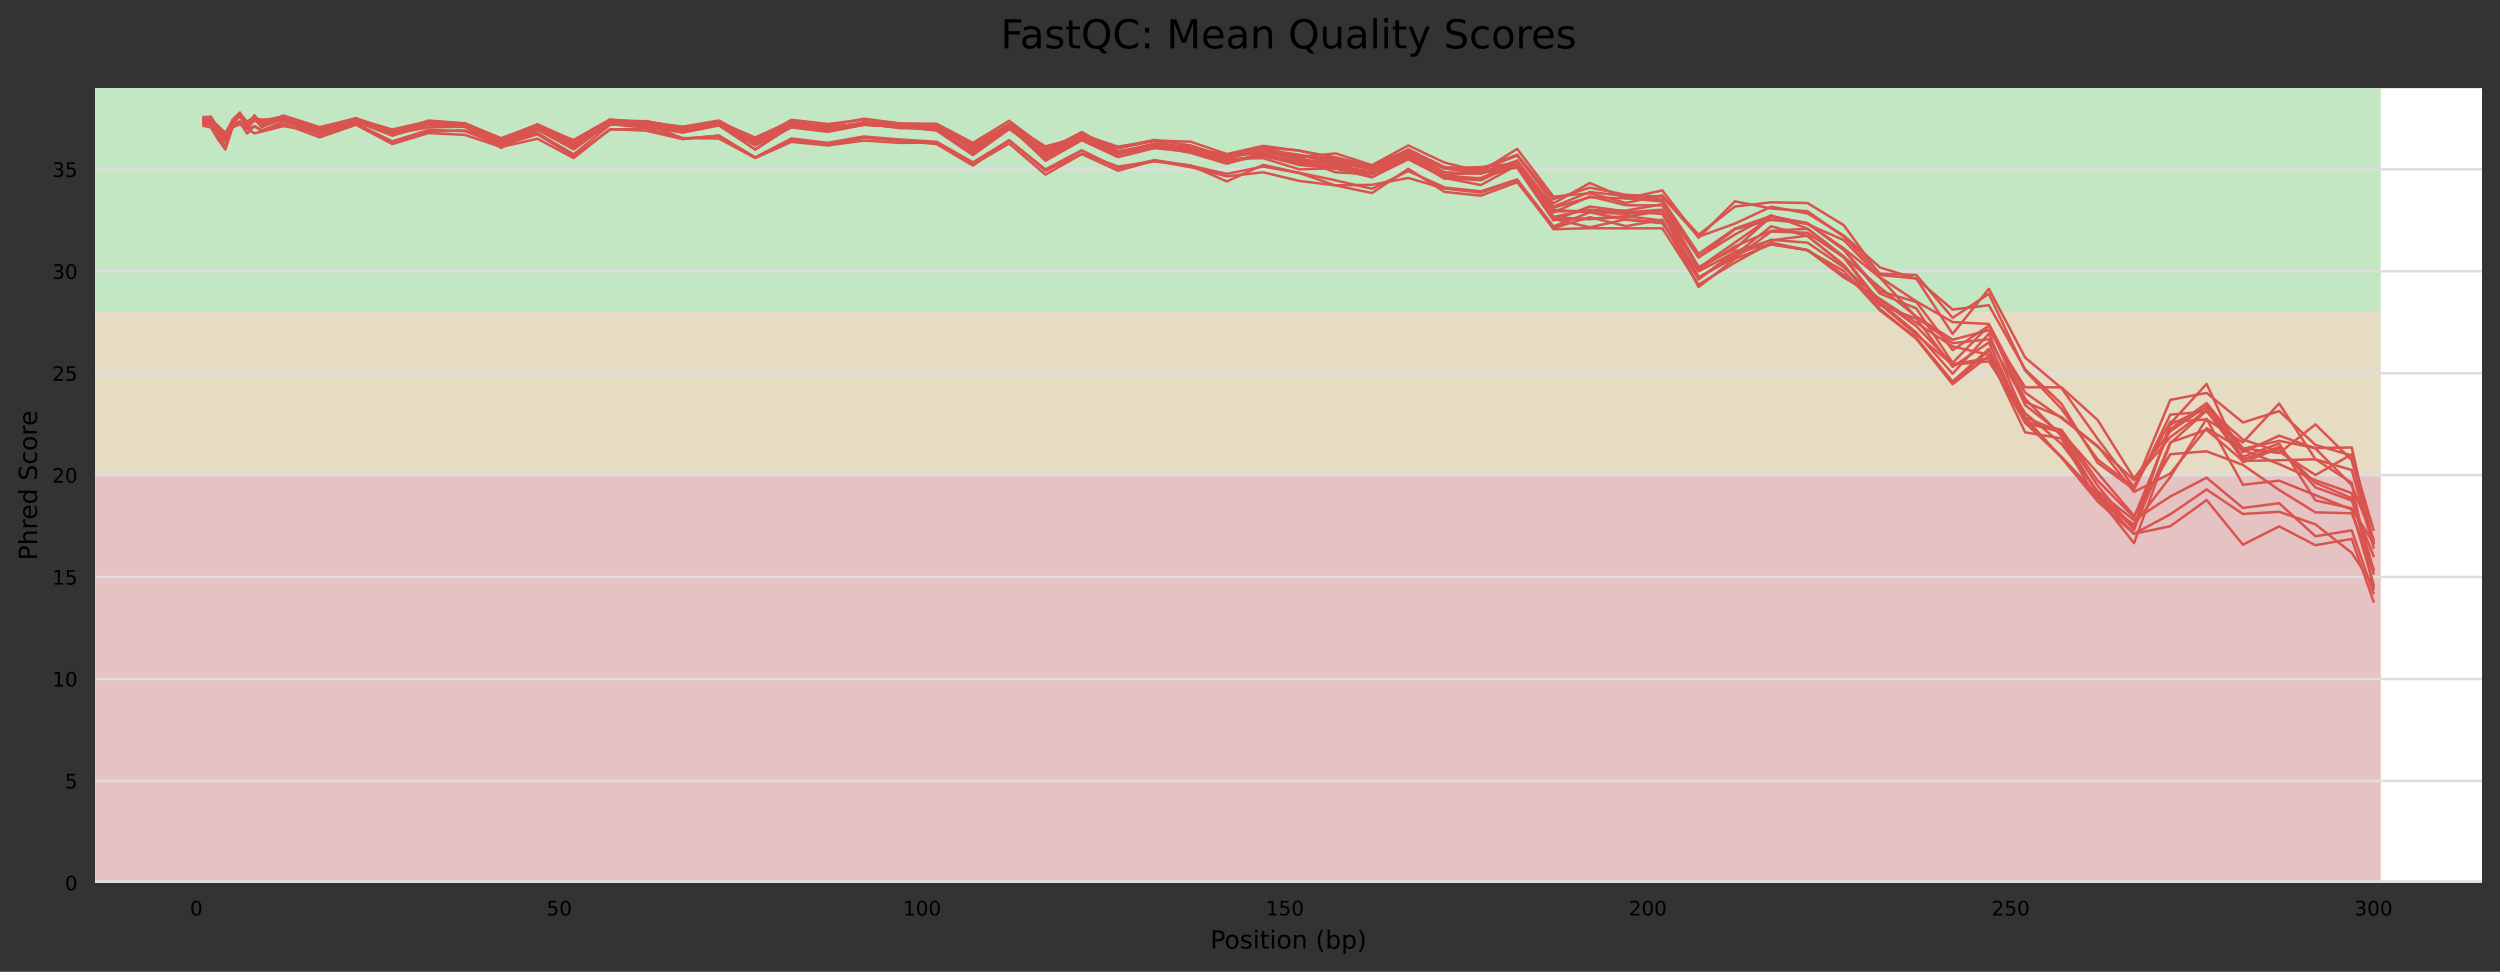 <?xml version="1.0" encoding="utf-8" standalone="no"?>
<!DOCTYPE svg PUBLIC "-//W3C//DTD SVG 1.1//EN"
  "http://www.w3.org/Graphics/SVG/1.1/DTD/svg11.dtd">
<!-- Created with matplotlib (https://matplotlib.org/) -->
<svg height="388.845pt" version="1.1" viewBox="0 0 1000.318 388.845" width="1000.318pt" xmlns="http://www.w3.org/2000/svg" xmlns:xlink="http://www.w3.org/1999/xlink">
 <rect x="0" y="0" width="1000.318" height="388.845" fill="#333333" stroke="none"/>
 <defs>
  <style type="text/css">
*{stroke-linecap:butt;stroke-linejoin:round;}
  </style>
 </defs>
 <g id="figure_1">
  <g id="axes_1">
   <g id="patch_1">
    <path d="M 38.058 353.224 
L 993.118 353.224 
L 993.118 35.256 
L 38.058 35.256 
z
" style="fill:#ffffff;"/>
   </g>
   <g id="patch_2">
    <path clip-path="url(#p5188b499d2)" d="M 38.058 124.865 
L 952.61 124.865 
L 952.61 -462.342 
L 38.058 -462.342 
z
" style="fill:#c3e6c3;"/>
   </g>
   <g id="patch_3">
    <path clip-path="url(#p5188b499d2)" d="M 38.058 190.111 
L 952.61 190.111 
L 952.61 124.865 
L 38.058 124.865 
z
" style="fill:#e6dcc3;"/>
   </g>
   <g id="patch_4">
    <path clip-path="url(#p5188b499d2)" d="M 38.058 353.224 
L 952.61 353.224 
L 952.61 190.111 
L 38.058 190.111 
z
" style="fill:#e6c3c3;"/>
   </g>
   <g id="matplotlib.axis_1">
    <g id="xtick_1">
     <g id="text_1">
      <!-- 0 -->
      <defs>
       <path d="M 31.781 66.406 
Q 24.172 66.406 20.328 58.906 
Q 16.5 51.422 16.5 36.375 
Q 16.5 21.391 20.328 13.891 
Q 24.172 6.391 31.781 6.391 
Q 39.453 6.391 43.281 13.891 
Q 47.125 21.391 47.125 36.375 
Q 47.125 51.422 43.281 58.906 
Q 39.453 66.406 31.781 66.406 
z
M 31.781 74.219 
Q 44.047 74.219 50.516 64.516 
Q 56.984 54.828 56.984 36.375 
Q 56.984 17.969 50.516 8.266 
Q 44.047 -1.422 31.781 -1.422 
Q 19.531 -1.422 13.062 8.266 
Q 6.594 17.969 6.594 36.375 
Q 6.594 54.828 13.062 64.516 
Q 19.531 74.219 31.781 74.219 
z
" id="DejaVuSans-48"/>
      </defs>
      <g transform="translate(76.021 366.303)scale(0.08 -0.08)">
       <use xlink:href="#DejaVuSans-48"/>
      </g>
     </g>
    </g>
    <g id="xtick_2">
     <g id="text_2">
      <!-- 50 -->
      <defs>
       <path d="M 10.797 72.906 
L 49.516 72.906 
L 49.516 64.594 
L 19.828 64.594 
L 19.828 46.734 
Q 21.969 47.469 24.109 47.828 
Q 26.266 48.188 28.422 48.188 
Q 40.625 48.188 47.75 41.5 
Q 54.891 34.812 54.891 23.391 
Q 54.891 11.625 47.562 5.094 
Q 40.234 -1.422 26.906 -1.422 
Q 22.312 -1.422 17.547 -0.641 
Q 12.797 0.141 7.719 1.703 
L 7.719 11.625 
Q 12.109 9.234 16.797 8.062 
Q 21.484 6.891 26.703 6.891 
Q 35.156 6.891 40.078 11.328 
Q 45.016 15.766 45.016 23.391 
Q 45.016 31 40.078 35.438 
Q 35.156 39.891 26.703 39.891 
Q 22.75 39.891 18.812 39.016 
Q 14.891 38.141 10.797 36.281 
z
" id="DejaVuSans-53"/>
      </defs>
      <g transform="translate(218.666 366.303)scale(0.08 -0.08)">
       <use xlink:href="#DejaVuSans-53"/>
       <use x="63.623" xlink:href="#DejaVuSans-48"/>
      </g>
     </g>
    </g>
    <g id="xtick_3">
     <g id="text_3">
      <!-- 100 -->
      <defs>
       <path d="M 12.406 8.297 
L 28.516 8.297 
L 28.516 63.922 
L 10.984 60.406 
L 10.984 69.391 
L 28.422 72.906 
L 38.281 72.906 
L 38.281 8.297 
L 54.391 8.297 
L 54.391 0 
L 12.406 0 
z
" id="DejaVuSans-49"/>
      </defs>
      <g transform="translate(361.311 366.303)scale(0.08 -0.08)">
       <use xlink:href="#DejaVuSans-49"/>
       <use x="63.623" xlink:href="#DejaVuSans-48"/>
       <use x="127.246" xlink:href="#DejaVuSans-48"/>
      </g>
     </g>
    </g>
    <g id="xtick_4">
     <g id="text_4">
      <!-- 150 -->
      <g transform="translate(506.501 366.303)scale(0.08 -0.08)">
       <use xlink:href="#DejaVuSans-49"/>
       <use x="63.623" xlink:href="#DejaVuSans-53"/>
       <use x="127.246" xlink:href="#DejaVuSans-48"/>
      </g>
     </g>
    </g>
    <g id="xtick_5">
     <g id="text_5">
      <!-- 200 -->
      <defs>
       <path d="M 19.188 8.297 
L 53.609 8.297 
L 53.609 0 
L 7.328 0 
L 7.328 8.297 
Q 12.938 14.109 22.625 23.891 
Q 32.328 33.688 34.812 36.531 
Q 39.547 41.844 41.422 45.531 
Q 43.312 49.219 43.312 52.781 
Q 43.312 58.594 39.234 62.25 
Q 35.156 65.922 28.609 65.922 
Q 23.969 65.922 18.812 64.312 
Q 13.672 62.703 7.812 59.422 
L 7.812 69.391 
Q 13.766 71.781 18.938 73 
Q 24.125 74.219 28.422 74.219 
Q 39.75 74.219 46.484 68.547 
Q 53.219 62.891 53.219 53.422 
Q 53.219 48.922 51.531 44.891 
Q 49.859 40.875 45.406 35.406 
Q 44.188 33.984 37.641 27.219 
Q 31.109 20.453 19.188 8.297 
z
" id="DejaVuSans-50"/>
      </defs>
      <g transform="translate(651.691 366.303)scale(0.08 -0.08)">
       <use xlink:href="#DejaVuSans-50"/>
       <use x="63.623" xlink:href="#DejaVuSans-48"/>
       <use x="127.246" xlink:href="#DejaVuSans-48"/>
      </g>
     </g>
    </g>
    <g id="xtick_6">
     <g id="text_6">
      <!-- 250 -->
      <g transform="translate(796.881 366.303)scale(0.08 -0.08)">
       <use xlink:href="#DejaVuSans-50"/>
       <use x="63.623" xlink:href="#DejaVuSans-53"/>
       <use x="127.246" xlink:href="#DejaVuSans-48"/>
      </g>
     </g>
    </g>
    <g id="xtick_7">
     <g id="text_7">
      <!-- 300 -->
      <defs>
       <path d="M 40.578 39.312 
Q 47.656 37.797 51.625 33 
Q 55.609 28.219 55.609 21.188 
Q 55.609 10.406 48.188 4.484 
Q 40.766 -1.422 27.094 -1.422 
Q 22.516 -1.422 17.656 -0.516 
Q 12.797 0.391 7.625 2.203 
L 7.625 11.719 
Q 11.719 9.328 16.594 8.109 
Q 21.484 6.891 26.812 6.891 
Q 36.078 6.891 40.938 10.547 
Q 45.797 14.203 45.797 21.188 
Q 45.797 27.641 41.281 31.266 
Q 36.766 34.906 28.719 34.906 
L 20.219 34.906 
L 20.219 43.016 
L 29.109 43.016 
Q 36.375 43.016 40.234 45.922 
Q 44.094 48.828 44.094 54.297 
Q 44.094 59.906 40.109 62.906 
Q 36.141 65.922 28.719 65.922 
Q 24.656 65.922 20.016 65.031 
Q 15.375 64.156 9.812 62.312 
L 9.812 71.094 
Q 15.438 72.656 20.344 73.438 
Q 25.25 74.219 29.594 74.219 
Q 40.828 74.219 47.359 69.109 
Q 53.906 64.016 53.906 55.328 
Q 53.906 49.266 50.438 45.094 
Q 46.969 40.922 40.578 39.312 
z
" id="DejaVuSans-51"/>
      </defs>
      <g transform="translate(942.071 366.303)scale(0.08 -0.08)">
       <use xlink:href="#DejaVuSans-51"/>
       <use x="63.623" xlink:href="#DejaVuSans-48"/>
       <use x="127.246" xlink:href="#DejaVuSans-48"/>
      </g>
     </g>
    </g>
    <g id="text_8">
     <!-- Position (bp) -->
     <defs>
      <path d="M 19.672 64.797 
L 19.672 37.406 
L 32.078 37.406 
Q 38.969 37.406 42.719 40.969 
Q 46.484 44.531 46.484 51.125 
Q 46.484 57.672 42.719 61.234 
Q 38.969 64.797 32.078 64.797 
z
M 9.812 72.906 
L 32.078 72.906 
Q 44.344 72.906 50.609 67.359 
Q 56.891 61.812 56.891 51.125 
Q 56.891 40.328 50.609 34.812 
Q 44.344 29.297 32.078 29.297 
L 19.672 29.297 
L 19.672 0 
L 9.812 0 
z
" id="DejaVuSans-80"/>
      <path d="M 30.609 48.391 
Q 23.391 48.391 19.188 42.75 
Q 14.984 37.109 14.984 27.297 
Q 14.984 17.484 19.156 11.844 
Q 23.344 6.203 30.609 6.203 
Q 37.797 6.203 41.984 11.859 
Q 46.188 17.531 46.188 27.297 
Q 46.188 37.016 41.984 42.703 
Q 37.797 48.391 30.609 48.391 
z
M 30.609 56 
Q 42.328 56 49.016 48.375 
Q 55.719 40.766 55.719 27.297 
Q 55.719 13.875 49.016 6.219 
Q 42.328 -1.422 30.609 -1.422 
Q 18.844 -1.422 12.172 6.219 
Q 5.516 13.875 5.516 27.297 
Q 5.516 40.766 12.172 48.375 
Q 18.844 56 30.609 56 
z
" id="DejaVuSans-111"/>
      <path d="M 44.281 53.078 
L 44.281 44.578 
Q 40.484 46.531 36.375 47.5 
Q 32.281 48.484 27.875 48.484 
Q 21.188 48.484 17.844 46.438 
Q 14.5 44.391 14.5 40.281 
Q 14.5 37.156 16.891 35.375 
Q 19.281 33.594 26.516 31.984 
L 29.594 31.297 
Q 39.156 29.25 43.188 25.516 
Q 47.219 21.781 47.219 15.094 
Q 47.219 7.469 41.188 3.016 
Q 35.156 -1.422 24.609 -1.422 
Q 20.219 -1.422 15.453 -0.562 
Q 10.688 0.297 5.422 2 
L 5.422 11.281 
Q 10.406 8.688 15.234 7.391 
Q 20.062 6.109 24.812 6.109 
Q 31.156 6.109 34.562 8.281 
Q 37.984 10.453 37.984 14.406 
Q 37.984 18.062 35.516 20.016 
Q 33.062 21.969 24.703 23.781 
L 21.578 24.516 
Q 13.234 26.266 9.516 29.906 
Q 5.812 33.547 5.812 39.891 
Q 5.812 47.609 11.281 51.797 
Q 16.75 56 26.812 56 
Q 31.781 56 36.172 55.266 
Q 40.578 54.547 44.281 53.078 
z
" id="DejaVuSans-115"/>
      <path d="M 9.422 54.688 
L 18.406 54.688 
L 18.406 0 
L 9.422 0 
z
M 9.422 75.984 
L 18.406 75.984 
L 18.406 64.594 
L 9.422 64.594 
z
" id="DejaVuSans-105"/>
      <path d="M 18.312 70.219 
L 18.312 54.688 
L 36.812 54.688 
L 36.812 47.703 
L 18.312 47.703 
L 18.312 18.016 
Q 18.312 11.328 20.141 9.422 
Q 21.969 7.516 27.594 7.516 
L 36.812 7.516 
L 36.812 0 
L 27.594 0 
Q 17.188 0 13.234 3.875 
Q 9.281 7.766 9.281 18.016 
L 9.281 47.703 
L 2.688 47.703 
L 2.688 54.688 
L 9.281 54.688 
L 9.281 70.219 
z
" id="DejaVuSans-116"/>
      <path d="M 54.891 33.016 
L 54.891 0 
L 45.906 0 
L 45.906 32.719 
Q 45.906 40.484 42.875 44.328 
Q 39.844 48.188 33.797 48.188 
Q 26.516 48.188 22.312 43.547 
Q 18.109 38.922 18.109 30.906 
L 18.109 0 
L 9.078 0 
L 9.078 54.688 
L 18.109 54.688 
L 18.109 46.188 
Q 21.344 51.125 25.703 53.562 
Q 30.078 56 35.797 56 
Q 45.219 56 50.047 50.172 
Q 54.891 44.344 54.891 33.016 
z
" id="DejaVuSans-110"/>
      <path id="DejaVuSans-32"/>
      <path d="M 31 75.875 
Q 24.469 64.656 21.281 53.656 
Q 18.109 42.672 18.109 31.391 
Q 18.109 20.125 21.312 9.062 
Q 24.516 -2 31 -13.188 
L 23.188 -13.188 
Q 15.875 -1.703 12.234 9.375 
Q 8.594 20.453 8.594 31.391 
Q 8.594 42.281 12.203 53.312 
Q 15.828 64.359 23.188 75.875 
z
" id="DejaVuSans-40"/>
      <path d="M 48.688 27.297 
Q 48.688 37.203 44.609 42.844 
Q 40.531 48.484 33.406 48.484 
Q 26.266 48.484 22.188 42.844 
Q 18.109 37.203 18.109 27.297 
Q 18.109 17.391 22.188 11.75 
Q 26.266 6.109 33.406 6.109 
Q 40.531 6.109 44.609 11.75 
Q 48.688 17.391 48.688 27.297 
z
M 18.109 46.391 
Q 20.953 51.266 25.266 53.625 
Q 29.594 56 35.594 56 
Q 45.562 56 51.781 48.094 
Q 58.016 40.188 58.016 27.297 
Q 58.016 14.406 51.781 6.484 
Q 45.562 -1.422 35.594 -1.422 
Q 29.594 -1.422 25.266 0.953 
Q 20.953 3.328 18.109 8.203 
L 18.109 0 
L 9.078 0 
L 9.078 75.984 
L 18.109 75.984 
z
" id="DejaVuSans-98"/>
      <path d="M 18.109 8.203 
L 18.109 -20.797 
L 9.078 -20.797 
L 9.078 54.688 
L 18.109 54.688 
L 18.109 46.391 
Q 20.953 51.266 25.266 53.625 
Q 29.594 56 35.594 56 
Q 45.562 56 51.781 48.094 
Q 58.016 40.188 58.016 27.297 
Q 58.016 14.406 51.781 6.484 
Q 45.562 -1.422 35.594 -1.422 
Q 29.594 -1.422 25.266 0.953 
Q 20.953 3.328 18.109 8.203 
z
M 48.688 27.297 
Q 48.688 37.203 44.609 42.844 
Q 40.531 48.484 33.406 48.484 
Q 26.266 48.484 22.188 42.844 
Q 18.109 37.203 18.109 27.297 
Q 18.109 17.391 22.188 11.75 
Q 26.266 6.109 33.406 6.109 
Q 40.531 6.109 44.609 11.75 
Q 48.688 17.391 48.688 27.297 
z
" id="DejaVuSans-112"/>
      <path d="M 8.016 75.875 
L 15.828 75.875 
Q 23.141 64.359 26.781 53.312 
Q 30.422 42.281 30.422 31.391 
Q 30.422 20.453 26.781 9.375 
Q 23.141 -1.703 15.828 -13.188 
L 8.016 -13.188 
Q 14.5 -2 17.703 9.062 
Q 20.906 20.125 20.906 31.391 
Q 20.906 42.672 17.703 53.656 
Q 14.5 64.656 8.016 75.875 
z
" id="DejaVuSans-41"/>
     </defs>
     <g transform="translate(484.285 379.565)scale(0.1 -0.1)">
      <use xlink:href="#DejaVuSans-80"/>
      <use x="56.678" xlink:href="#DejaVuSans-111"/>
      <use x="117.859" xlink:href="#DejaVuSans-115"/>
      <use x="169.959" xlink:href="#DejaVuSans-105"/>
      <use x="197.742" xlink:href="#DejaVuSans-116"/>
      <use x="236.951" xlink:href="#DejaVuSans-105"/>
      <use x="264.734" xlink:href="#DejaVuSans-111"/>
      <use x="325.916" xlink:href="#DejaVuSans-110"/>
      <use x="389.295" xlink:href="#DejaVuSans-32"/>
      <use x="421.082" xlink:href="#DejaVuSans-40"/>
      <use x="460.096" xlink:href="#DejaVuSans-98"/>
      <use x="523.572" xlink:href="#DejaVuSans-112"/>
      <use x="587.049" xlink:href="#DejaVuSans-41"/>
     </g>
    </g>
   </g>
   <g id="matplotlib.axis_2">
    <g id="ytick_1">
     <g id="line2d_1">
      <path clip-path="url(#p5188b499d2)" d="M 38.058 353.224 
L 993.118 353.224 
" style="fill:none;stroke:#dedede;stroke-linecap:square;"/>
     </g>
     <g id="text_9">
      <!-- 0 -->
      <g transform="translate(25.968 356.263)scale(0.08 -0.08)">
       <use xlink:href="#DejaVuSans-48"/>
      </g>
     </g>
    </g>
    <g id="ytick_2">
     <g id="line2d_2">
      <path clip-path="url(#p5188b499d2)" d="M 38.058 312.446 
L 993.118 312.446 
" style="fill:none;stroke:#dedede;stroke-linecap:square;"/>
     </g>
     <g id="text_10">
      <!-- 5 -->
      <g transform="translate(25.968 315.485)scale(0.08 -0.08)">
       <use xlink:href="#DejaVuSans-53"/>
      </g>
     </g>
    </g>
    <g id="ytick_3">
     <g id="line2d_3">
      <path clip-path="url(#p5188b499d2)" d="M 38.058 271.667 
L 993.118 271.667 
" style="fill:none;stroke:#dedede;stroke-linecap:square;"/>
     </g>
     <g id="text_11">
      <!-- 10 -->
      <g transform="translate(20.878 274.707)scale(0.08 -0.08)">
       <use xlink:href="#DejaVuSans-49"/>
       <use x="63.623" xlink:href="#DejaVuSans-48"/>
      </g>
     </g>
    </g>
    <g id="ytick_4">
     <g id="line2d_4">
      <path clip-path="url(#p5188b499d2)" d="M 38.058 230.889 
L 993.118 230.889 
" style="fill:none;stroke:#dedede;stroke-linecap:square;"/>
     </g>
     <g id="text_12">
      <!-- 15 -->
      <g transform="translate(20.878 233.928)scale(0.08 -0.08)">
       <use xlink:href="#DejaVuSans-49"/>
       <use x="63.623" xlink:href="#DejaVuSans-53"/>
      </g>
     </g>
    </g>
    <g id="ytick_5">
     <g id="line2d_5">
      <path clip-path="url(#p5188b499d2)" d="M 38.058 190.111 
L 993.118 190.111 
" style="fill:none;stroke:#dedede;stroke-linecap:square;"/>
     </g>
     <g id="text_13">
      <!-- 20 -->
      <g transform="translate(20.878 193.15)scale(0.08 -0.08)">
       <use xlink:href="#DejaVuSans-50"/>
       <use x="63.623" xlink:href="#DejaVuSans-48"/>
      </g>
     </g>
    </g>
    <g id="ytick_6">
     <g id="line2d_6">
      <path clip-path="url(#p5188b499d2)" d="M 38.058 149.332 
L 993.118 149.332 
" style="fill:none;stroke:#dedede;stroke-linecap:square;"/>
     </g>
     <g id="text_14">
      <!-- 25 -->
      <g transform="translate(20.878 152.372)scale(0.08 -0.08)">
       <use xlink:href="#DejaVuSans-50"/>
       <use x="63.623" xlink:href="#DejaVuSans-53"/>
      </g>
     </g>
    </g>
    <g id="ytick_7">
     <g id="line2d_7">
      <path clip-path="url(#p5188b499d2)" d="M 38.058 108.554 
L 993.118 108.554 
" style="fill:none;stroke:#dedede;stroke-linecap:square;"/>
     </g>
     <g id="text_15">
      <!-- 30 -->
      <g transform="translate(20.878 111.593)scale(0.08 -0.08)">
       <use xlink:href="#DejaVuSans-51"/>
       <use x="63.623" xlink:href="#DejaVuSans-48"/>
      </g>
     </g>
    </g>
    <g id="ytick_8">
     <g id="line2d_8">
      <path clip-path="url(#p5188b499d2)" d="M 38.058 67.776 
L 993.118 67.776 
" style="fill:none;stroke:#dedede;stroke-linecap:square;"/>
     </g>
     <g id="text_16">
      <!-- 35 -->
      <g transform="translate(20.878 70.815)scale(0.08 -0.08)">
       <use xlink:href="#DejaVuSans-51"/>
       <use x="63.623" xlink:href="#DejaVuSans-53"/>
      </g>
     </g>
    </g>
    <g id="text_17">
     <!-- Phred Score -->
     <defs>
      <path d="M 54.891 33.016 
L 54.891 0 
L 45.906 0 
L 45.906 32.719 
Q 45.906 40.484 42.875 44.328 
Q 39.844 48.188 33.797 48.188 
Q 26.516 48.188 22.312 43.547 
Q 18.109 38.922 18.109 30.906 
L 18.109 0 
L 9.078 0 
L 9.078 75.984 
L 18.109 75.984 
L 18.109 46.188 
Q 21.344 51.125 25.703 53.562 
Q 30.078 56 35.797 56 
Q 45.219 56 50.047 50.172 
Q 54.891 44.344 54.891 33.016 
z
" id="DejaVuSans-104"/>
      <path d="M 41.109 46.297 
Q 39.594 47.172 37.812 47.578 
Q 36.031 48 33.891 48 
Q 26.266 48 22.188 43.047 
Q 18.109 38.094 18.109 28.812 
L 18.109 0 
L 9.078 0 
L 9.078 54.688 
L 18.109 54.688 
L 18.109 46.188 
Q 20.953 51.172 25.484 53.578 
Q 30.031 56 36.531 56 
Q 37.453 56 38.578 55.875 
Q 39.703 55.766 41.062 55.516 
z
" id="DejaVuSans-114"/>
      <path d="M 56.203 29.594 
L 56.203 25.203 
L 14.891 25.203 
Q 15.484 15.922 20.484 11.062 
Q 25.484 6.203 34.422 6.203 
Q 39.594 6.203 44.453 7.469 
Q 49.312 8.734 54.109 11.281 
L 54.109 2.781 
Q 49.266 0.734 44.188 -0.344 
Q 39.109 -1.422 33.891 -1.422 
Q 20.797 -1.422 13.156 6.188 
Q 5.516 13.812 5.516 26.812 
Q 5.516 40.234 12.766 48.109 
Q 20.016 56 32.328 56 
Q 43.359 56 49.781 48.891 
Q 56.203 41.797 56.203 29.594 
z
M 47.219 32.234 
Q 47.125 39.594 43.094 43.984 
Q 39.062 48.391 32.422 48.391 
Q 24.906 48.391 20.391 44.141 
Q 15.875 39.891 15.188 32.172 
z
" id="DejaVuSans-101"/>
      <path d="M 45.406 46.391 
L 45.406 75.984 
L 54.391 75.984 
L 54.391 0 
L 45.406 0 
L 45.406 8.203 
Q 42.578 3.328 38.25 0.953 
Q 33.938 -1.422 27.875 -1.422 
Q 17.969 -1.422 11.734 6.484 
Q 5.516 14.406 5.516 27.297 
Q 5.516 40.188 11.734 48.094 
Q 17.969 56 27.875 56 
Q 33.938 56 38.25 53.625 
Q 42.578 51.266 45.406 46.391 
z
M 14.797 27.297 
Q 14.797 17.391 18.875 11.75 
Q 22.953 6.109 30.078 6.109 
Q 37.203 6.109 41.297 11.75 
Q 45.406 17.391 45.406 27.297 
Q 45.406 37.203 41.297 42.844 
Q 37.203 48.484 30.078 48.484 
Q 22.953 48.484 18.875 42.844 
Q 14.797 37.203 14.797 27.297 
z
" id="DejaVuSans-100"/>
      <path d="M 53.516 70.516 
L 53.516 60.891 
Q 47.906 63.578 42.922 64.891 
Q 37.938 66.219 33.297 66.219 
Q 25.25 66.219 20.875 63.094 
Q 16.5 59.969 16.5 54.203 
Q 16.5 49.359 19.406 46.891 
Q 22.312 44.438 30.422 42.922 
L 36.375 41.703 
Q 47.406 39.594 52.656 34.297 
Q 57.906 29 57.906 20.125 
Q 57.906 9.516 50.797 4.047 
Q 43.703 -1.422 29.984 -1.422 
Q 24.812 -1.422 18.969 -0.25 
Q 13.141 0.922 6.891 3.219 
L 6.891 13.375 
Q 12.891 10.016 18.656 8.297 
Q 24.422 6.594 29.984 6.594 
Q 38.422 6.594 43.016 9.906 
Q 47.609 13.234 47.609 19.391 
Q 47.609 24.75 44.312 27.781 
Q 41.016 30.812 33.5 32.328 
L 27.484 33.5 
Q 16.453 35.688 11.516 40.375 
Q 6.594 45.062 6.594 53.422 
Q 6.594 63.094 13.406 68.656 
Q 20.219 74.219 32.172 74.219 
Q 37.312 74.219 42.625 73.281 
Q 47.953 72.359 53.516 70.516 
z
" id="DejaVuSans-83"/>
      <path d="M 48.781 52.594 
L 48.781 44.188 
Q 44.969 46.297 41.141 47.344 
Q 37.312 48.391 33.406 48.391 
Q 24.656 48.391 19.812 42.844 
Q 14.984 37.312 14.984 27.297 
Q 14.984 17.281 19.812 11.734 
Q 24.656 6.203 33.406 6.203 
Q 37.312 6.203 41.141 7.25 
Q 44.969 8.297 48.781 10.406 
L 48.781 2.094 
Q 45.016 0.344 40.984 -0.531 
Q 36.969 -1.422 32.422 -1.422 
Q 20.062 -1.422 12.781 6.344 
Q 5.516 14.109 5.516 27.297 
Q 5.516 40.672 12.859 48.328 
Q 20.219 56 33.016 56 
Q 37.156 56 41.109 55.141 
Q 45.062 54.297 48.781 52.594 
z
" id="DejaVuSans-99"/>
     </defs>
     <g transform="translate(14.798 224.209)rotate(-90)scale(0.1 -0.1)">
      <use xlink:href="#DejaVuSans-80"/>
      <use x="60.303" xlink:href="#DejaVuSans-104"/>
      <use x="123.682" xlink:href="#DejaVuSans-114"/>
      <use x="162.545" xlink:href="#DejaVuSans-101"/>
      <use x="224.068" xlink:href="#DejaVuSans-100"/>
      <use x="287.545" xlink:href="#DejaVuSans-32"/>
      <use x="319.332" xlink:href="#DejaVuSans-83"/>
      <use x="382.809" xlink:href="#DejaVuSans-99"/>
      <use x="437.789" xlink:href="#DejaVuSans-111"/>
      <use x="498.971" xlink:href="#DejaVuSans-114"/>
      <use x="537.834" xlink:href="#DejaVuSans-101"/>
     </g>
    </g>
   </g>
   <g id="line2d_9">
    <path clip-path="url(#p5188b499d2)" d="M 81.47 50.396 
L 84.374 50.967 
L 87.278 55.82 
L 90.181 59.808 
L 93.085 50.853 
L 95.989 48.92 
L 98.893 53.43 
L 101.797 50.429 
L 104.7 52.092 
L 113.412 49.548 
L 127.931 54.944 
L 142.45 49.928 
L 156.969 57.611 
L 171.488 53.239 
L 186.007 53.978 
L 200.526 58.792 
L 215.045 55.519 
L 229.564 63.253 
L 244.083 51.657 
L 258.602 52.293 
L 273.121 55.656 
L 287.64 54.246 
L 302.159 63.059 
L 316.678 56.094 
L 331.197 57.823 
L 345.716 55.149 
L 360.235 56.288 
L 374.754 57.64 
L 389.273 66.233 
L 403.792 56.108 
L 418.311 68.365 
L 432.83 61.409 
L 447.349 66.641 
L 461.868 64.567 
L 476.387 66.295 
L 490.906 69.567 
L 505.425 66.649 
L 519.944 69.25 
L 534.463 74.224 
L 548.982 77.238 
L 563.501 67.549 
L 578.02 76.788 
L 592.539 78.287 
L 607.058 72.914 
L 621.577 91.241 
L 636.096 86.899 
L 650.615 90.512 
L 665.134 87.905 
L 679.653 114.843 
L 694.172 103.569 
L 708.691 97.789 
L 723.21 100 
L 737.729 110.084 
L 752.248 121.644 
L 766.767 133.966 
L 781.286 145.895 
L 795.805 144.592 
L 810.324 167.158 
L 824.843 183.097 
L 839.362 200.679 
L 853.881 213.608 
L 868.4 205.778 
L 882.919 195.847 
L 897.438 205.662 
L 911.957 204.784 
L 926.476 209.825 
L 940.995 221.202 
L 949.706 234.518 
" style="fill:none;stroke:#d9534f;stroke-linecap:square;"/>
   </g>
   <g id="line2d_10">
    <path clip-path="url(#p5188b499d2)" d="M 81.47 47.484 
L 84.374 47.745 
L 87.278 51.97 
L 90.181 54.066 
L 93.085 48.064 
L 95.989 46.147 
L 98.893 50.518 
L 101.797 47.484 
L 104.7 49.059 
L 113.412 47.031 
L 127.931 50.999 
L 142.45 48.006 
L 156.969 53.068 
L 171.488 49.383 
L 186.007 49.742 
L 200.526 56.66 
L 215.045 49.967 
L 229.564 56.993 
L 244.083 48.054 
L 258.602 48.738 
L 273.121 51.264 
L 287.64 48.803 
L 302.159 55.021 
L 316.678 48.45 
L 331.197 50.914 
L 345.716 49.451 
L 360.235 49.838 
L 374.754 49.747 
L 389.273 58.864 
L 403.792 49.686 
L 418.311 61.617 
L 432.83 53.639 
L 447.349 59.098 
L 461.868 56.008 
L 476.387 58.183 
L 490.906 62.972 
L 505.425 60.04 
L 519.944 64.256 
L 534.463 64.636 
L 548.982 66.505 
L 563.501 61.552 
L 578.02 67.443 
L 592.539 69.296 
L 607.058 65.069 
L 621.577 84.587 
L 636.096 84.391 
L 650.615 84.249 
L 665.134 81.697 
L 679.653 106.83 
L 694.172 99.535 
L 708.691 86.632 
L 723.21 89.283 
L 737.729 99.993 
L 752.248 117.489 
L 766.767 123.403 
L 781.286 145.202 
L 795.805 130.306 
L 810.324 162.091 
L 824.843 173.601 
L 839.362 197.481 
L 853.881 211.536 
L 868.4 176.992 
L 882.919 171.976 
L 897.438 184.418 
L 911.957 184.162 
L 926.476 183.778 
L 940.995 193.181 
L 949.706 235.487 
" style="fill:none;stroke:#d9534f;stroke-linecap:square;"/>
   </g>
   <g id="line2d_11">
    <path clip-path="url(#p5188b499d2)" d="M 81.47 47.892 
L 84.374 48.276 
L 87.278 51.473 
L 90.181 55.469 
L 93.085 49.23 
L 95.989 46.057 
L 98.893 50.355 
L 101.797 47.395 
L 104.7 49.703 
L 113.412 47.292 
L 127.931 52.12 
L 142.45 48.181 
L 156.969 53.394 
L 171.488 49.528 
L 186.007 50.659 
L 200.526 56.488 
L 215.045 50.872 
L 229.564 56.904 
L 244.083 49.382 
L 258.602 50.23 
L 273.121 52.042 
L 287.64 49.166 
L 302.159 57.456 
L 316.678 50.732 
L 331.197 51.091 
L 345.716 49.429 
L 360.235 51.308 
L 374.754 51.345 
L 389.273 58.759 
L 403.792 50.401 
L 418.311 61.104 
L 432.83 54.688 
L 447.349 60.961 
L 461.868 57.772 
L 476.387 59.002 
L 490.906 63.331 
L 505.425 60.184 
L 519.944 63.81 
L 534.463 68.96 
L 548.982 69.702 
L 563.501 62.354 
L 578.02 69.891 
L 592.539 69.157 
L 607.058 67.1 
L 621.577 88.209 
L 636.096 82.621 
L 650.615 84.615 
L 665.134 85.59 
L 679.653 111.321 
L 694.172 102.276 
L 708.691 95.945 
L 723.21 97.093 
L 737.729 106.956 
L 752.248 119.888 
L 766.767 130.547 
L 781.286 145.705 
L 795.805 143.353 
L 810.324 169.196 
L 824.843 172.884 
L 839.362 194.353 
L 853.881 212.058 
L 868.4 169.498 
L 882.919 153.608 
L 897.438 184.97 
L 911.957 179.335 
L 926.476 193.2 
L 940.995 199.343 
L 949.706 229.4 
" style="fill:none;stroke:#d9534f;stroke-linecap:square;"/>
   </g>
   <g id="line2d_12">
    <path clip-path="url(#p5188b499d2)" d="M 81.47 48.977 
L 84.374 47.99 
L 87.278 51.334 
L 90.181 54.05 
L 93.085 49.156 
L 95.989 45.788 
L 98.893 50.747 
L 101.797 47.794 
L 104.7 48.814 
L 113.412 47.499 
L 127.931 51.978 
L 142.45 48.028 
L 156.969 53.056 
L 171.488 48.767 
L 186.007 49.492 
L 200.526 56.71 
L 215.045 51.784 
L 229.564 58.71 
L 244.083 48.884 
L 258.602 49.523 
L 273.121 51.993 
L 287.64 49.571 
L 302.159 56.33 
L 316.678 49.523 
L 331.197 51.515 
L 345.716 49.841 
L 360.235 50.804 
L 374.754 50.039 
L 389.273 59.844 
L 403.792 51.221 
L 418.311 62.687 
L 432.83 55.037 
L 447.349 61.082 
L 461.868 58.356 
L 476.387 59.928 
L 490.906 63.584 
L 505.425 63.28 
L 519.944 67.764 
L 534.463 67.326 
L 548.982 70.909 
L 563.501 63.727 
L 578.02 71.092 
L 592.539 71.227 
L 607.058 66.477 
L 621.577 87.716 
L 636.096 87.684 
L 650.615 86.749 
L 665.134 84.347 
L 679.653 110.884 
L 694.172 103.137 
L 708.691 92.653 
L 723.21 93.133 
L 737.729 102.983 
L 752.248 122.088 
L 766.767 127.499 
L 781.286 146.79 
L 795.805 137.016 
L 810.324 168.723 
L 824.843 182.985 
L 839.362 198.927 
L 853.881 217.345 
L 868.4 177.349 
L 882.919 164.293 
L 897.438 183.841 
L 911.957 178.849 
L 926.476 195.004 
L 940.995 200.262 
L 949.706 222.466 
" style="fill:none;stroke:#d9534f;stroke-linecap:square;"/>
   </g>
   <g id="line2d_13">
    <path clip-path="url(#p5188b499d2)" d="M 81.47 46.775 
L 84.374 46.775 
L 87.278 52.614 
L 90.181 54.498 
L 93.085 47.819 
L 95.989 45.152 
L 98.893 50.624 
L 101.797 46.123 
L 104.7 49.719 
L 113.412 46.214 
L 127.931 50.877 
L 142.45 47.288 
L 156.969 53.347 
L 171.488 48.222 
L 186.007 49.35 
L 200.526 55.453 
L 215.045 50.214 
L 229.564 57.767 
L 244.083 48.609 
L 258.602 48.79 
L 273.121 50.699 
L 287.64 48.219 
L 302.159 56.222 
L 316.678 47.941 
L 331.197 49.616 
L 345.716 47.877 
L 360.235 49.446 
L 374.754 49.515 
L 389.273 57.174 
L 403.792 48.336 
L 418.311 59.282 
L 432.83 53.923 
L 447.349 58.673 
L 461.868 56.221 
L 476.387 56.691 
L 490.906 61.638 
L 505.425 58.368 
L 519.944 60.321 
L 534.463 62.98 
L 548.982 66.329 
L 563.501 59.955 
L 578.02 67.204 
L 592.539 67.464 
L 607.058 61.868 
L 621.577 79.698 
L 636.096 75.075 
L 650.615 77.948 
L 665.134 78.682 
L 679.653 94.711 
L 694.172 89.479 
L 708.691 82.706 
L 723.21 85.393 
L 737.729 94.251 
L 752.248 107.013 
L 766.767 111.574 
L 781.286 123.842 
L 795.805 122.144 
L 810.324 147.801 
L 824.843 161.562 
L 839.362 185.258 
L 853.881 195.837 
L 868.4 165.899 
L 882.919 164.706 
L 897.438 179.59 
L 911.957 176.409 
L 926.476 179.264 
L 940.995 179.047 
L 949.706 217.443 
" style="fill:none;stroke:#d9534f;stroke-linecap:square;"/>
   </g>
   <g id="line2d_14">
    <path clip-path="url(#p5188b499d2)" d="M 81.47 49.548 
L 84.374 49.923 
L 87.278 53.202 
L 90.181 56.505 
L 93.085 51.016 
L 95.989 49.711 
L 98.893 51.546 
L 101.797 53.34 
L 104.7 52.671 
L 113.412 50.453 
L 127.931 52.877 
L 142.45 49.222 
L 156.969 57.488 
L 171.488 52.657 
L 186.007 52.184 
L 200.526 57.382 
L 215.045 53.249 
L 229.564 61.754 
L 244.083 49.928 
L 258.602 49.789 
L 273.121 55.239 
L 287.64 55.428 
L 302.159 63.222 
L 316.678 56.772 
L 331.197 58.198 
L 345.716 56.249 
L 360.235 57.177 
L 374.754 57.027 
L 389.273 65.91 
L 403.792 57.394 
L 418.311 69.867 
L 432.83 61.633 
L 447.349 68.304 
L 461.868 64.298 
L 476.387 66.901 
L 490.906 70.554 
L 505.425 68.934 
L 519.944 72.411 
L 534.463 74.162 
L 548.982 73.953 
L 563.501 71.209 
L 578.02 75.449 
L 592.539 77.078 
L 607.058 72.041 
L 621.577 91.709 
L 636.096 91.313 
L 650.615 91.386 
L 665.134 91.342 
L 679.653 113.888 
L 694.172 105.07 
L 708.691 97.043 
L 723.21 100.172 
L 737.729 108.446 
L 752.248 124.226 
L 766.767 135.197 
L 781.286 152.652 
L 795.805 139.613 
L 810.324 169.217 
L 824.843 182.802 
L 839.362 198.162 
L 853.881 213.571 
L 868.4 210.556 
L 882.919 200.073 
L 897.438 217.94 
L 911.957 210.617 
L 926.476 218.156 
L 940.995 215.635 
L 949.706 240.676 
" style="fill:none;stroke:#d9534f;stroke-linecap:square;"/>
   </g>
   <g id="line2d_15">
    <path clip-path="url(#p5188b499d2)" d="M 81.47 49.434 
L 84.374 49.613 
L 87.278 55.192 
L 90.181 58.609 
L 93.085 50.192 
L 95.989 48.496 
L 98.893 51.538 
L 101.797 50.535 
L 104.7 52.378 
L 113.412 48.479 
L 127.931 53.929 
L 142.45 49.422 
L 156.969 56.547 
L 171.488 51.993 
L 186.007 52.482 
L 200.526 58.162 
L 215.045 53.768 
L 229.564 62.515 
L 244.083 51.892 
L 258.602 51.336 
L 273.121 55.48 
L 287.64 54.321 
L 302.159 62.987 
L 316.678 55.413 
L 331.197 57.142 
L 345.716 54.611 
L 360.235 55.842 
L 374.754 56.723 
L 389.273 64.964 
L 403.792 56.143 
L 418.311 67.794 
L 432.83 60.132 
L 447.349 67.329 
L 461.868 64.063 
L 476.387 66.241 
L 490.906 72.599 
L 505.425 65.991 
L 519.944 69.175 
L 534.463 72.181 
L 548.982 75.542 
L 563.501 68.451 
L 578.02 75.023 
L 592.539 76.563 
L 607.058 71.805 
L 621.577 90.623 
L 636.096 84.978 
L 650.615 87.944 
L 665.134 89.322 
L 679.653 108.595 
L 694.172 100.833 
L 708.691 97.824 
L 723.21 100.063 
L 737.729 111.015 
L 752.248 119.616 
L 766.767 129.149 
L 781.286 138.617 
L 795.805 141.981 
L 810.324 165.326 
L 824.843 177.604 
L 839.362 196.572 
L 853.881 208.135 
L 868.4 198.649 
L 882.919 191.138 
L 897.438 203.25 
L 911.957 201.347 
L 926.476 214.578 
L 940.995 212.211 
L 949.706 237.359 
" style="fill:none;stroke:#d9534f;stroke-linecap:square;"/>
   </g>
   <g id="line2d_16">
    <path clip-path="url(#p5188b499d2)" d="M 81.47 47.444 
L 84.374 46.71 
L 87.278 51.203 
L 90.181 54.539 
L 93.085 48.112 
L 95.989 45.446 
L 98.893 50.323 
L 101.797 47.444 
L 104.7 50.633 
L 113.412 46.633 
L 127.931 53.498 
L 142.45 48.647 
L 156.969 54.306 
L 171.488 49.959 
L 186.007 50.341 
L 200.526 58.216 
L 215.045 51.892 
L 229.564 59.801 
L 244.083 48.97 
L 258.602 50.143 
L 273.121 52.885 
L 287.64 49.802 
L 302.159 58.204 
L 316.678 50.967 
L 331.197 52.76 
L 345.716 49.928 
L 360.235 50.737 
L 374.754 51.414 
L 389.273 61.622 
L 403.792 50.254 
L 418.311 64.337 
L 432.83 56.116 
L 447.349 62.868 
L 461.868 59.276 
L 476.387 60.673 
L 490.906 64.37 
L 505.425 62.432 
L 519.944 65.746 
L 534.463 67.462 
L 548.982 70.911 
L 563.501 62.69 
L 578.02 71.538 
L 592.539 71.373 
L 607.058 64.896 
L 621.577 86.786 
L 636.096 83.885 
L 650.615 84.966 
L 665.134 83.88 
L 679.653 107.171 
L 694.172 97.077 
L 708.691 86.862 
L 723.21 89.301 
L 737.729 99.873 
L 752.248 116.545 
L 766.767 120.808 
L 781.286 140.095 
L 795.805 130.318 
L 810.324 159.574 
L 824.843 174.481 
L 839.362 197.533 
L 853.881 210.48 
L 868.4 169.902 
L 882.919 163.072 
L 897.438 175.887 
L 911.957 180.715 
L 926.476 190.078 
L 940.995 181.778 
L 949.706 217.148 
" style="fill:none;stroke:#d9534f;stroke-linecap:square;"/>
   </g>
   <g id="line2d_17">
    <path clip-path="url(#p5188b499d2)" d="M 81.47 49.246 
L 84.374 48.904 
L 87.278 54.449 
L 90.181 55.991 
L 93.085 48.634 
L 95.989 45.862 
L 98.893 50.502 
L 101.797 47.476 
L 104.7 50.902 
L 113.412 47.478 
L 127.931 53.619 
L 142.45 48.326 
L 156.969 53.549 
L 171.488 50.969 
L 186.007 50.735 
L 200.526 59.188 
L 215.045 51.983 
L 229.564 57.932 
L 244.083 49.693 
L 258.602 50.846 
L 273.121 53.063 
L 287.64 50.218 
L 302.159 59.742 
L 316.678 50.548 
L 331.197 52.464 
L 345.716 49.921 
L 360.235 50.602 
L 374.754 52.239 
L 389.273 62.078 
L 403.792 51.681 
L 418.311 61.602 
L 432.83 53.851 
L 447.349 61.248 
L 461.868 58.017 
L 476.387 58.464 
L 490.906 62.884 
L 505.425 60.537 
L 519.944 62.103 
L 534.463 65.497 
L 548.982 67.606 
L 563.501 59.769 
L 578.02 66.849 
L 592.539 67.947 
L 607.058 62.259 
L 621.577 81.414 
L 636.096 73.221 
L 650.615 79.376 
L 665.134 76.183 
L 679.653 95.122 
L 694.172 80.564 
L 708.691 83.41 
L 723.21 84.519 
L 737.729 94.683 
L 752.248 109.5 
L 766.767 110.037 
L 781.286 127.169 
L 795.805 117.561 
L 810.324 148.283 
L 824.843 163.58 
L 839.362 183.933 
L 853.881 194.958 
L 868.4 168.782 
L 882.919 167.825 
L 897.438 177.021 
L 911.957 161.451 
L 926.476 183.793 
L 940.995 188.09 
L 949.706 219.138 
" style="fill:none;stroke:#d9534f;stroke-linecap:square;"/>
   </g>
   <g id="line2d_18">
    <path clip-path="url(#p5188b499d2)" d="M 81.47 48.267 
L 84.374 48.031 
L 87.278 50.527 
L 90.181 53.104 
L 93.085 48.528 
L 95.989 45.038 
L 98.893 51.383 
L 101.797 47.33 
L 104.7 49.328 
L 113.412 47.145 
L 127.931 52.802 
L 142.45 47.672 
L 156.969 52.272 
L 171.488 49.378 
L 186.007 50.59 
L 200.526 55.975 
L 215.045 51.119 
L 229.564 55.975 
L 244.083 47.741 
L 258.602 49.349 
L 273.121 50.827 
L 287.64 48.985 
L 302.159 56.298 
L 316.678 48.941 
L 331.197 51.557 
L 345.716 48.85 
L 360.235 50.078 
L 374.754 50.29 
L 389.273 59.139 
L 403.792 49.912 
L 418.311 60.543 
L 432.83 52.833 
L 447.349 61.129 
L 461.868 57.42 
L 476.387 59.059 
L 490.906 62.002 
L 505.425 58.888 
L 519.944 62.811 
L 534.463 61.401 
L 548.982 66.081 
L 563.501 58.208 
L 578.02 65.066 
L 592.539 68.663 
L 607.058 59.566 
L 621.577 78.711 
L 636.096 77.318 
L 650.615 81.189 
L 665.134 78.143 
L 679.653 93.921 
L 694.172 82.637 
L 708.691 80.95 
L 723.21 81.229 
L 737.729 90.095 
L 752.248 110.045 
L 766.767 111.43 
L 781.286 133.612 
L 795.805 115.573 
L 810.324 143.078 
L 824.843 155.264 
L 839.362 175.652 
L 853.881 194.946 
L 868.4 160.011 
L 882.919 157.201 
L 897.438 169.038 
L 911.957 164.475 
L 926.476 178.031 
L 940.995 182.283 
L 949.706 211.972 
" style="fill:none;stroke:#d9534f;stroke-linecap:square;"/>
   </g>
   <g id="line2d_19">
    <path clip-path="url(#p5188b499d2)" d="M 81.47 48.512 
L 84.374 48.537 
L 87.278 53.495 
L 90.181 56.48 
L 93.085 49.156 
L 95.989 46.628 
L 98.893 50.608 
L 101.797 47.509 
L 104.7 47.811 
L 113.412 47.786 
L 127.931 52.41 
L 142.45 48.436 
L 156.969 53.328 
L 171.488 49.721 
L 186.007 50.013 
L 200.526 56.255 
L 215.045 50.819 
L 229.564 56.543 
L 244.083 49.531 
L 258.602 49.722 
L 273.121 51.817 
L 287.64 48.794 
L 302.159 57.5 
L 316.678 50.669 
L 331.197 51.312 
L 345.716 49.742 
L 360.235 50.894 
L 374.754 52.001 
L 389.273 58.198 
L 403.792 50.588 
L 418.311 60.218 
L 432.83 55.48 
L 447.349 61.402 
L 461.868 57.817 
L 476.387 59.555 
L 490.906 63.08 
L 505.425 59.891 
L 519.944 61.936 
L 534.463 64.175 
L 548.982 66.931 
L 563.501 61.304 
L 578.02 67.313 
L 592.539 66.854 
L 607.058 65.349 
L 621.577 82.701 
L 636.096 76.827 
L 650.615 78.44 
L 665.134 79.878 
L 679.653 101.581 
L 694.172 91.448 
L 708.691 86.393 
L 723.21 89.668 
L 737.729 96.073 
L 752.248 110.973 
L 766.767 120.586 
L 781.286 128.87 
L 795.805 129.633 
L 810.324 157.116 
L 824.843 167.269 
L 839.362 178.435 
L 853.881 196.833 
L 868.4 189.487 
L 882.919 171.333 
L 897.438 180.026 
L 911.957 185.695 
L 926.476 192.16 
L 940.995 197.296 
L 949.706 227.938 
" style="fill:none;stroke:#d9534f;stroke-linecap:square;"/>
   </g>
   <g id="line2d_20">
    <path clip-path="url(#p5188b499d2)" d="M 81.47 47.794 
L 84.374 47.778 
L 87.278 52.843 
L 90.181 54.221 
L 93.085 48.773 
L 95.989 45.804 
L 98.893 49.915 
L 101.797 47.86 
L 104.7 48.251 
L 113.412 46.581 
L 127.931 51.569 
L 142.45 47.672 
L 156.969 51.815 
L 171.488 48.501 
L 186.007 49.54 
L 200.526 56.133 
L 215.045 51.12 
L 229.564 56.475 
L 244.083 48.181 
L 258.602 48.809 
L 273.121 51.814 
L 287.64 49.427 
L 302.159 56.387 
L 316.678 49.081 
L 331.197 51.621 
L 345.716 49.403 
L 360.235 49.81 
L 374.754 50.434 
L 389.273 59.362 
L 403.792 49.943 
L 418.311 61.025 
L 432.83 54.154 
L 447.349 60.538 
L 461.868 58.473 
L 476.387 60.39 
L 490.906 61.726 
L 505.425 61.644 
L 519.944 64.848 
L 534.463 64.858 
L 548.982 66.583 
L 563.501 62.617 
L 578.02 70.169 
L 592.539 71.529 
L 607.058 64.182 
L 621.577 83.921 
L 636.096 84.942 
L 650.615 85.586 
L 665.134 84.146 
L 679.653 107.797 
L 694.172 98.601 
L 708.691 92.339 
L 723.21 91.543 
L 737.729 102.659 
L 752.248 121.039 
L 766.767 133.078 
L 781.286 149.531 
L 795.805 133.51 
L 810.324 166.966 
L 824.843 172.982 
L 839.362 189.271 
L 853.881 206.418 
L 868.4 181.748 
L 882.919 180.566 
L 897.438 186.033 
L 911.957 196.056 
L 926.476 205.027 
L 940.995 205.366 
L 949.706 227.918 
" style="fill:none;stroke:#d9534f;stroke-linecap:square;"/>
   </g>
   <g id="line2d_21">
    <path clip-path="url(#p5188b499d2)" d="M 81.47 48.985 
L 84.374 48.349 
L 87.278 53.707 
L 90.181 58.829 
L 93.085 50.372 
L 95.989 45.772 
L 98.893 50.885 
L 101.797 46.848 
L 104.7 49.85 
L 113.412 47.173 
L 127.931 52.872 
L 142.45 47.638 
L 156.969 53.676 
L 171.488 49.399 
L 186.007 50.608 
L 200.526 57.783 
L 215.045 51.779 
L 229.564 58.752 
L 244.083 49.665 
L 258.602 50.977 
L 273.121 52.51 
L 287.64 49.414 
L 302.159 59.893 
L 316.678 50.45 
L 331.197 52.076 
L 345.716 49.698 
L 360.235 50.244 
L 374.754 51.748 
L 389.273 60.767 
L 403.792 51.135 
L 418.311 62.558 
L 432.83 55.759 
L 447.349 61.838 
L 461.868 58.522 
L 476.387 61.16 
L 490.906 65.515 
L 505.425 61 
L 519.944 63.202 
L 534.463 66.986 
L 548.982 68.433 
L 563.501 61.237 
L 578.02 68.913 
L 592.539 69.537 
L 607.058 64.703 
L 621.577 85.023 
L 636.096 78.556 
L 650.615 82.12 
L 665.134 82.195 
L 679.653 102.951 
L 694.172 93.825 
L 708.691 86.146 
L 723.21 91.453 
L 737.729 102.735 
L 752.248 115.072 
L 766.767 126.655 
L 781.286 135.942 
L 795.805 132.123 
L 810.324 154.964 
L 824.843 154.985 
L 839.362 168.105 
L 853.881 191.364 
L 868.4 172.579 
L 882.919 162.549 
L 897.438 180.93 
L 911.957 174.322 
L 926.476 179.446 
L 940.995 194.147 
L 949.706 215.571 
" style="fill:none;stroke:#d9534f;stroke-linecap:square;"/>
   </g>
   <g id="line2d_22">
    <path clip-path="url(#p5188b499d2)" d="M 81.47 48.243 
L 84.374 48.088 
L 87.278 50.315 
L 90.181 53.985 
L 93.085 49.597 
L 95.989 46.057 
L 98.893 50.355 
L 101.797 48.349 
L 104.7 48.659 
L 113.412 47.153 
L 127.931 51.6 
L 142.45 47.356 
L 156.969 52.893 
L 171.488 49.525 
L 186.007 49.426 
L 200.526 55.306 
L 215.045 49.89 
L 229.564 57.425 
L 244.083 48.489 
L 258.602 48.522 
L 273.121 51.463 
L 287.64 48.882 
L 302.159 55.26 
L 316.678 49.688 
L 331.197 50.908 
L 345.716 49.364 
L 360.235 50.453 
L 374.754 50.791 
L 389.273 58.573 
L 403.792 50.251 
L 418.311 62.346 
L 432.83 54.872 
L 447.349 60.625 
L 461.868 57.821 
L 476.387 59.278 
L 490.906 64.394 
L 505.425 62.026 
L 519.944 65.495 
L 534.463 65.955 
L 548.982 69.262 
L 563.501 63.349 
L 578.02 71.18 
L 592.539 72.137 
L 607.058 65.243 
L 621.577 87.075 
L 636.096 87.56 
L 650.615 86.47 
L 665.134 88.258 
L 679.653 111.319 
L 694.172 101.994 
L 708.691 90.538 
L 723.21 94.448 
L 737.729 105.946 
L 752.248 123.645 
L 766.767 135.406 
L 781.286 153.394 
L 795.805 140.198 
L 810.324 168.651 
L 824.843 172.002 
L 839.362 192.349 
L 853.881 206.991 
L 868.4 171.757 
L 882.919 161.301 
L 897.438 179.332 
L 911.957 181.294 
L 926.476 169.81 
L 940.995 184.125 
L 949.706 216.966 
" style="fill:none;stroke:#d9534f;stroke-linecap:square;"/>
   </g>
   <g id="line2d_23">
    <path clip-path="url(#p5188b499d2)" d="M 81.47 48.349 
L 84.374 47.99 
L 87.278 52.19 
L 90.181 53.83 
L 93.085 48.936 
L 95.989 45.388 
L 98.893 48.7 
L 101.797 46.669 
L 104.7 49.401 
L 113.412 46.804 
L 127.931 51.925 
L 142.45 47.361 
L 156.969 52.132 
L 171.488 49.056 
L 186.007 49.335 
L 200.526 55.757 
L 215.045 49.721 
L 229.564 56.209 
L 244.083 48.205 
L 258.602 48.496 
L 273.121 51.149 
L 287.64 48.602 
L 302.159 56.097 
L 316.678 49.133 
L 331.197 50.328 
L 345.716 47.476 
L 360.235 49.409 
L 374.754 49.972 
L 389.273 57.772 
L 403.792 49.69 
L 418.311 58.588 
L 432.83 54.738 
L 447.349 59.372 
L 461.868 56.405 
L 476.387 59.89 
L 490.906 61.94 
L 505.425 58.943 
L 519.944 60.241 
L 534.463 63.769 
L 548.982 67.031 
L 563.501 60.659 
L 578.02 67.345 
L 592.539 68.834 
L 607.058 64.406 
L 621.577 83.062 
L 636.096 78.973 
L 650.615 79.372 
L 665.134 80.577 
L 679.653 102.993 
L 694.172 91.758 
L 708.691 87.976 
L 723.21 89.439 
L 737.729 99.381 
L 752.248 111.132 
L 766.767 127.03 
L 781.286 137.32 
L 795.805 135.748 
L 810.324 160.847 
L 824.843 166.899 
L 839.362 178.774 
L 853.881 192.108 
L 868.4 174.889 
L 882.919 164.138 
L 897.438 182.771 
L 911.957 177.473 
L 926.476 200.258 
L 940.995 203.384 
L 949.706 217.333 
" style="fill:none;stroke:#d9534f;stroke-linecap:square;"/>
   </g>
   <g id="line2d_24">
    <path clip-path="url(#p5188b499d2)" d="M 81.47 47.876 
L 84.374 46.922 
L 87.278 51.375 
L 90.181 54.294 
L 93.085 48.936 
L 95.989 45.698 
L 98.893 51.301 
L 101.797 48.039 
L 104.7 49.14 
L 113.412 47.163 
L 127.931 53.125 
L 142.45 47.692 
L 156.969 53.758 
L 171.488 49.308 
L 186.007 50.205 
L 200.526 57.288 
L 215.045 51.911 
L 229.564 58.088 
L 244.083 48.997 
L 258.602 49.253 
L 273.121 52.428 
L 287.64 49.067 
L 302.159 57.198 
L 316.678 49.789 
L 331.197 52.492 
L 345.716 49.603 
L 360.235 50.479 
L 374.754 50.39 
L 389.273 59.106 
L 403.792 50.921 
L 418.311 63.845 
L 432.83 54.852 
L 447.349 61.377 
L 461.868 58.061 
L 476.387 60.884 
L 490.906 65.215 
L 505.425 62.052 
L 519.944 66.058 
L 534.463 67.171 
L 548.982 69.355 
L 563.501 61.38 
L 578.02 71.196 
L 592.539 74.051 
L 607.058 66.073 
L 621.577 87.586 
L 636.096 90.97 
L 650.615 87.731 
L 665.134 89.101 
L 679.653 111.798 
L 694.172 100.622 
L 708.691 96.177 
L 723.21 94.29 
L 737.729 106.204 
L 752.248 123.999 
L 766.767 135.536 
L 781.286 153.738 
L 795.805 142.305 
L 810.324 172.995 
L 824.843 175.43 
L 839.362 200.566 
L 853.881 209.833 
L 868.4 190.823 
L 882.919 167.596 
L 897.438 193.961 
L 911.957 192.33 
L 926.476 198.133 
L 940.995 203.893 
L 949.706 233.792 
" style="fill:none;stroke:#d9534f;stroke-linecap:square;"/>
   </g>
   <g id="line2d_25">
    <path clip-path="url(#p5188b499d2)" d="M 38.058 353.224 
L 993.118 353.224 
" style="fill:none;stroke:#dedede;stroke-linecap:square;stroke-width:2;"/>
   </g>
   <g id="text_18">
    <!-- FastQC: Mean Quality Scores -->
    <defs>
     <path d="M 9.812 72.906 
L 51.703 72.906 
L 51.703 64.594 
L 19.672 64.594 
L 19.672 43.109 
L 48.578 43.109 
L 48.578 34.812 
L 19.672 34.812 
L 19.672 0 
L 9.812 0 
z
" id="DejaVuSans-70"/>
     <path d="M 34.281 27.484 
Q 23.391 27.484 19.188 25 
Q 14.984 22.516 14.984 16.5 
Q 14.984 11.719 18.141 8.906 
Q 21.297 6.109 26.703 6.109 
Q 34.188 6.109 38.703 11.406 
Q 43.219 16.703 43.219 25.484 
L 43.219 27.484 
z
M 52.203 31.203 
L 52.203 0 
L 43.219 0 
L 43.219 8.297 
Q 40.141 3.328 35.547 0.953 
Q 30.953 -1.422 24.312 -1.422 
Q 15.922 -1.422 10.953 3.297 
Q 6 8.016 6 15.922 
Q 6 25.141 12.172 29.828 
Q 18.359 34.516 30.609 34.516 
L 43.219 34.516 
L 43.219 35.406 
Q 43.219 41.609 39.141 45 
Q 35.062 48.391 27.688 48.391 
Q 23 48.391 18.547 47.266 
Q 14.109 46.141 10.016 43.891 
L 10.016 52.203 
Q 14.938 54.109 19.578 55.047 
Q 24.219 56 28.609 56 
Q 40.484 56 46.344 49.844 
Q 52.203 43.703 52.203 31.203 
z
" id="DejaVuSans-97"/>
     <path d="M 39.406 66.219 
Q 28.656 66.219 22.328 58.203 
Q 16.016 50.203 16.016 36.375 
Q 16.016 22.609 22.328 14.594 
Q 28.656 6.594 39.406 6.594 
Q 50.141 6.594 56.422 14.594 
Q 62.703 22.609 62.703 36.375 
Q 62.703 50.203 56.422 58.203 
Q 50.141 66.219 39.406 66.219 
z
M 53.219 1.312 
L 66.219 -12.891 
L 54.297 -12.891 
L 43.5 -1.219 
Q 41.891 -1.312 41.031 -1.359 
Q 40.188 -1.422 39.406 -1.422 
Q 24.031 -1.422 14.812 8.859 
Q 5.609 19.141 5.609 36.375 
Q 5.609 53.656 14.812 63.938 
Q 24.031 74.219 39.406 74.219 
Q 54.734 74.219 63.906 63.938 
Q 73.094 53.656 73.094 36.375 
Q 73.094 23.688 67.984 14.641 
Q 62.891 5.609 53.219 1.312 
z
" id="DejaVuSans-81"/>
     <path d="M 64.406 67.281 
L 64.406 56.891 
Q 59.422 61.531 53.781 63.812 
Q 48.141 66.109 41.797 66.109 
Q 29.297 66.109 22.656 58.469 
Q 16.016 50.828 16.016 36.375 
Q 16.016 21.969 22.656 14.328 
Q 29.297 6.688 41.797 6.688 
Q 48.141 6.688 53.781 8.984 
Q 59.422 11.281 64.406 15.922 
L 64.406 5.609 
Q 59.234 2.094 53.438 0.328 
Q 47.656 -1.422 41.219 -1.422 
Q 24.656 -1.422 15.125 8.703 
Q 5.609 18.844 5.609 36.375 
Q 5.609 53.953 15.125 64.078 
Q 24.656 74.219 41.219 74.219 
Q 47.75 74.219 53.531 72.484 
Q 59.328 70.75 64.406 67.281 
z
" id="DejaVuSans-67"/>
     <path d="M 11.719 12.406 
L 22.016 12.406 
L 22.016 0 
L 11.719 0 
z
M 11.719 51.703 
L 22.016 51.703 
L 22.016 39.312 
L 11.719 39.312 
z
" id="DejaVuSans-58"/>
     <path d="M 9.812 72.906 
L 24.516 72.906 
L 43.109 23.297 
L 61.812 72.906 
L 76.516 72.906 
L 76.516 0 
L 66.891 0 
L 66.891 64.016 
L 48.094 14.016 
L 38.188 14.016 
L 19.391 64.016 
L 19.391 0 
L 9.812 0 
z
" id="DejaVuSans-77"/>
     <path d="M 8.5 21.578 
L 8.5 54.688 
L 17.484 54.688 
L 17.484 21.922 
Q 17.484 14.156 20.5 10.266 
Q 23.531 6.391 29.594 6.391 
Q 36.859 6.391 41.078 11.031 
Q 45.312 15.672 45.312 23.688 
L 45.312 54.688 
L 54.297 54.688 
L 54.297 0 
L 45.312 0 
L 45.312 8.406 
Q 42.047 3.422 37.719 1 
Q 33.406 -1.422 27.688 -1.422 
Q 18.266 -1.422 13.375 4.438 
Q 8.5 10.297 8.5 21.578 
z
M 31.109 56 
z
" id="DejaVuSans-117"/>
     <path d="M 9.422 75.984 
L 18.406 75.984 
L 18.406 0 
L 9.422 0 
z
" id="DejaVuSans-108"/>
     <path d="M 32.172 -5.078 
Q 28.375 -14.844 24.75 -17.812 
Q 21.141 -20.797 15.094 -20.797 
L 7.906 -20.797 
L 7.906 -13.281 
L 13.188 -13.281 
Q 16.891 -13.281 18.938 -11.516 
Q 21 -9.766 23.484 -3.219 
L 25.094 0.875 
L 2.984 54.688 
L 12.5 54.688 
L 29.594 11.922 
L 46.688 54.688 
L 56.203 54.688 
z
" id="DejaVuSans-121"/>
    </defs>
    <g transform="translate(400.349 19.358)scale(0.16 -0.16)">
     <use xlink:href="#DejaVuSans-70"/>
     <use x="48.395" xlink:href="#DejaVuSans-97"/>
     <use x="109.674" xlink:href="#DejaVuSans-115"/>
     <use x="161.773" xlink:href="#DejaVuSans-116"/>
     <use x="200.982" xlink:href="#DejaVuSans-81"/>
     <use x="279.693" xlink:href="#DejaVuSans-67"/>
     <use x="349.518" xlink:href="#DejaVuSans-58"/>
     <use x="383.209" xlink:href="#DejaVuSans-32"/>
     <use x="414.996" xlink:href="#DejaVuSans-77"/>
     <use x="501.275" xlink:href="#DejaVuSans-101"/>
     <use x="562.799" xlink:href="#DejaVuSans-97"/>
     <use x="624.078" xlink:href="#DejaVuSans-110"/>
     <use x="687.457" xlink:href="#DejaVuSans-32"/>
     <use x="719.244" xlink:href="#DejaVuSans-81"/>
     <use x="797.955" xlink:href="#DejaVuSans-117"/>
     <use x="861.334" xlink:href="#DejaVuSans-97"/>
     <use x="922.613" xlink:href="#DejaVuSans-108"/>
     <use x="950.396" xlink:href="#DejaVuSans-105"/>
     <use x="978.18" xlink:href="#DejaVuSans-116"/>
     <use x="1017.389" xlink:href="#DejaVuSans-121"/>
     <use x="1076.568" xlink:href="#DejaVuSans-32"/>
     <use x="1108.355" xlink:href="#DejaVuSans-83"/>
     <use x="1171.832" xlink:href="#DejaVuSans-99"/>
     <use x="1226.812" xlink:href="#DejaVuSans-111"/>
     <use x="1287.994" xlink:href="#DejaVuSans-114"/>
     <use x="1326.857" xlink:href="#DejaVuSans-101"/>
     <use x="1388.381" xlink:href="#DejaVuSans-115"/>
    </g>
   </g>
  </g>
 </g>
 <defs>
  <clipPath id="p5188b499d2">
   <rect height="317.968" width="955.06" x="38.058" y="35.256"/>
  </clipPath>
 </defs>
</svg>
